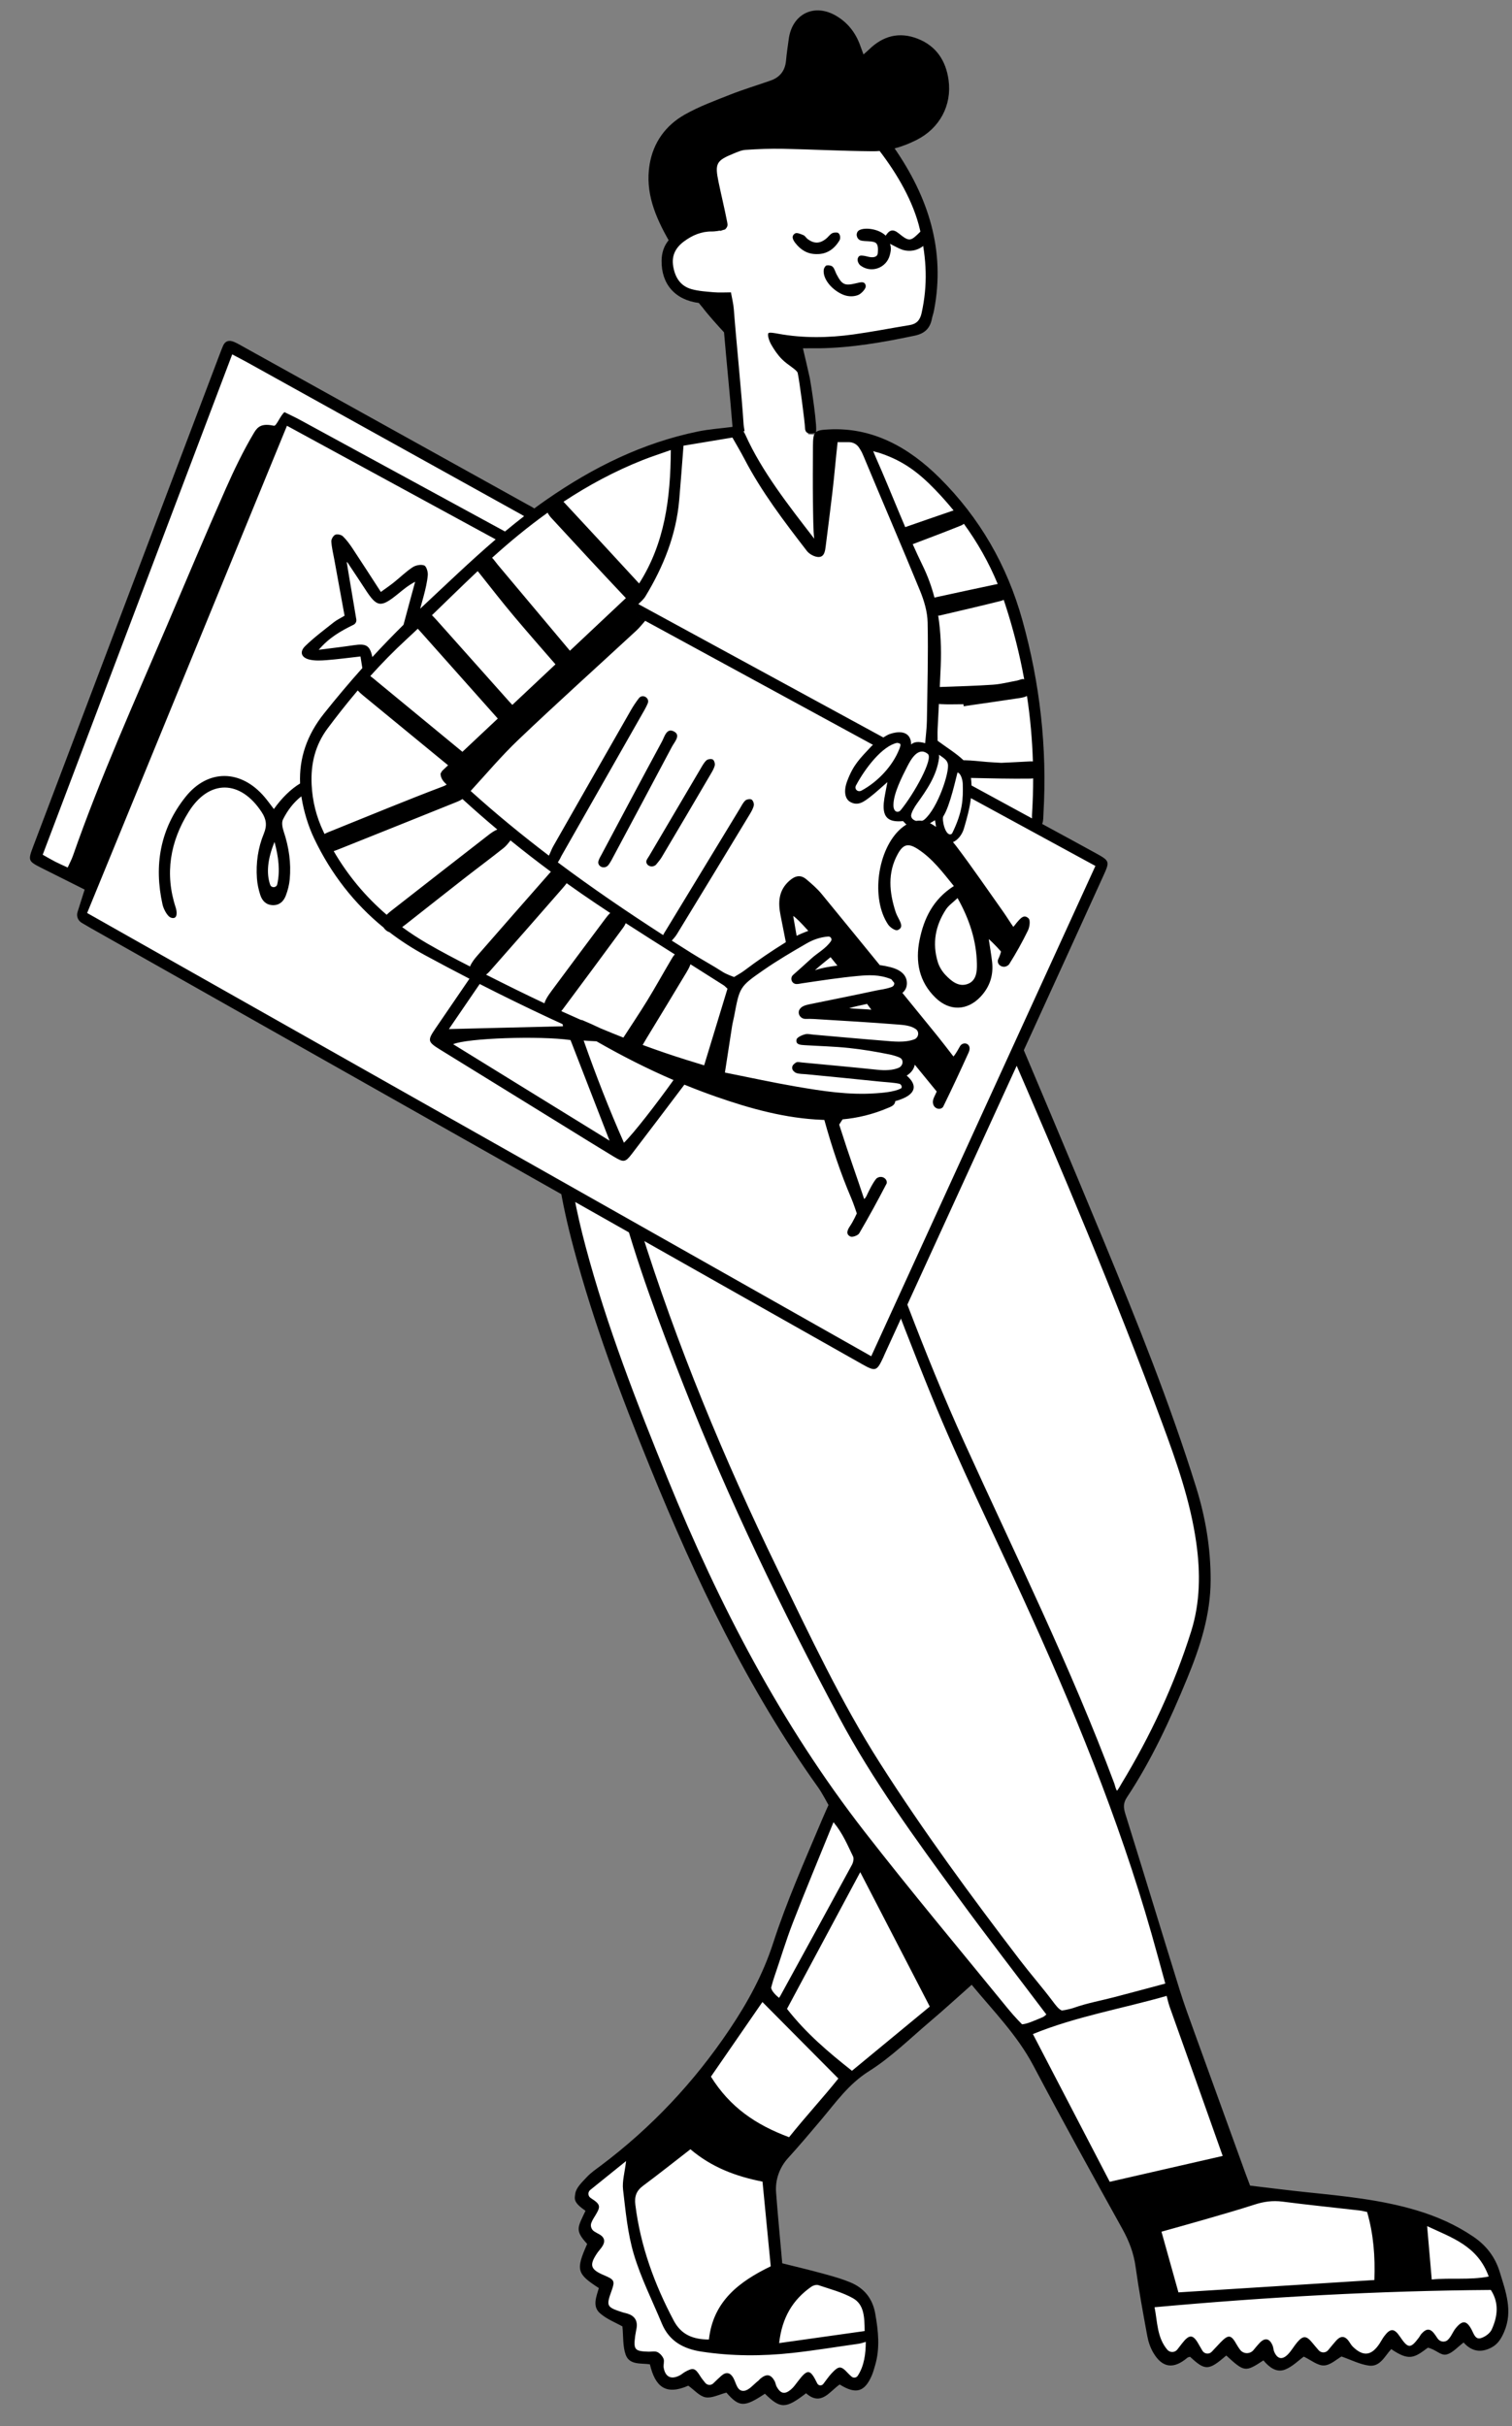 <svg viewBox="21.629 36.038 576.774 924.962" xmlns="http://www.w3.org/2000/svg" overflow="visible" xmlns:xlink="http://www.w3.org/1999/xlink" width="576.774px" height="924.962px"><rect x="21.629" y="36.038" width="576.774" height="924.962" fill="#808080" stroke="none"/><g id="Master/Character/Standing" stroke="none" stroke-width="1" fill="none" fill-rule="evenodd"><g id="Bottom/Standing" transform="translate(39, 389) scale(1 1)"><g id="Bottom/Standing/Pants and sandals" stroke="none" stroke-width="1" fill="none" fill-rule="evenodd"><path d="M204.72,482.965 L207.089,491.347 L208.517,504.183 L207.089,513.059 L213.745,519.984 L213.745,527.544 L222.96,534.573 L222.96,543.808 L233.446,547.848 L237.231,556.207 L245.59,554.308 L253.821,559.297 L259.992,556.207 L265.576,561.162 L276.638,556.207 L279.848,561.162 L290.131,556.207 L294.216,559.297 L304.763,554.308 L310.073,556.207 L315.322,545.92 L312.463,524.804 L295.108,515.118 L279.848,513.059 L275.567,470.94 L304.763,442.398 L353.917,399.602 L378.094,431.567 L412.845,494.942 L423.054,536.225 L427.922,546.057 L437.44,543.808 L446.193,546.057 L451.149,542.639 L459.067,546.057 L469.119,546.057 L472.989,547.848 L480.729,543.808 L488.305,546.057 L496.648,543.808 L508.458,545.92 L514.325,539.287 L521.046,542.639 L530.968,540.662 L538.776,540.662 L540.672,539.287 L548.297,540.662 L554.818,534.573 L554.818,521.012 L548.297,504.183 L521.046,491.347 L467.429,482.965 L454.575,481.685 L446.193,451.848 L416.35,360.798 L408.914,333.067 L425.69,302.886 L439.97,267.503 L442.891,240.135 L420.162,165.655 L393.166,101.672 L363.73,31.233 L348.595,1.11022302e-15 C278.209,-1.291 241.421,-1.937 238.231,-1.937 C235.041,-1.937 226.704,4.53 213.219,17.464 L198.485,45.471 L196.488,83.621 L204.72,129.144 L229.571,197.959 L258.163,264.513 L285.582,312.566 L301.398,334.801 L288.528,363.242 L272.125,407.973 L242.88,448.431 L204.72,482.965 Z" id="Fill" fill="#FFF"/><path d="M238.374,-3.986 C240.128,-3.804 241.132,-1.707 239.989,-0.363 C239.981,-0.356 239.976,-0.349 239.97,-0.342 C239.14,0.604 237.887,1.177 236.094,2.406 C253.248,13.422 271.926,15.371 291.333,16.545 C291.601,12.858 291.679,9.654 292.15,6.509 C292.306,5.465 293.364,3.883 294.2,3.75 C296.255,3.423 296.5,5.225 296.512,6.826 C296.539,10.019 296.521,13.211 296.521,16.33 C304.492,18.913 334.692,14.272 350.164,8.346 C349.501,6.852 348.681,5.421 348.259,3.882 C348.054,3.131 348.432,1.541 348.826,1.441 C349.757,1.206 351.124,1.306 351.822,1.875 C352.802,2.676 353.458,3.963 354.039,5.149 C357.471,12.15 361.136,19.057 364.181,26.227 C377.432,57.425 390.635,88.646 403.592,119.968 C416.402,150.938 428.918,182.038 438.908,214.065 C442.489,225.546 444.478,237.336 444.445,249.495 C444.41,262.792 440.409,275.024 435.461,287.026 C428.996,302.711 421.901,318.119 412.492,332.307 C411.006,334.548 411.195,336.298 411.928,338.647 C418.905,361 425.708,383.406 432.655,405.767 C434.348,411.217 436.34,416.578 438.279,421.95 C444.743,439.857 451.244,457.751 457.735,475.647 C458.253,477.076 458.807,478.493 459.493,480.306 C466.73,481.158 474.059,482.105 481.408,482.865 C495.416,484.317 509.434,485.674 523.008,489.734 C530.709,492.038 537.982,495.24 544.667,499.779 C549.601,503.127 553.005,507.565 554.727,513.231 C556.99,520.674 559.824,528.063 556.43,536.006 C555.336,538.569 554.054,540.731 551.545,542.049 C547.433,544.206 543.851,543.434 540.953,540.119 C538.653,541.815 536.731,544.15 534.393,544.694 C532.166,545.212 530.402,542.761 527.308,542.097 C522.021,546.089 520.069,547.206 513.337,542.642 C510.896,545.226 509.124,549.538 504.76,548.922 C501.31,548.433 498.032,546.733 494.363,545.462 C492.539,546.469 490.143,548.788 487.671,548.874 C485.221,548.958 482.694,546.789 479.977,545.503 C477.972,546.942 475.665,549.315 472.859,550.423 C469.482,551.755 466.713,549.471 464.573,546.942 C457.673,551.477 457.337,551.429 450.41,545.083 C443.633,550.894 442.405,550.938 436.603,545.572 C436.25,545.689 435.819,545.716 435.555,545.939 C430.327,550.367 426.03,549.847 422.619,544.089 C421.446,542.109 420.693,539.906 420.275,537.642 C418.647,528.841 417.037,520.027 415.802,511.165 C415.077,505.962 413.3,501.366 410.76,496.79 C399.293,476.147 387.874,455.471 376.838,434.594 C370.695,422.971 361.633,413.821 353.287,403.741 C347.824,408.576 342.795,413.189 337.591,417.595 C329.886,424.116 322.594,431.349 314.122,436.677 C306.378,441.544 301.511,448.524 295.933,455.145 C291.761,460.097 287.572,465.042 283.219,469.833 C279.989,473.39 278.309,478.094 278.673,482.885 C279.348,491.785 280.215,500.683 281.026,509.919 C286.314,511.246 291.268,512.404 296.172,513.747 L298.003,514.25 C301.057,515.093 304.11,515.982 307.016,517.196 C312.265,519.387 315.493,523.331 316.513,529.144 C317.678,535.775 318.39,542.343 316.423,548.928 C316.043,550.203 315.703,551.503 315.177,552.717 C312.445,559.019 309.113,559.983 302.936,556.124 C299.086,558.762 295.857,564.541 290.12,559.474 C282.297,565.477 280.379,565.479 274.418,559.654 C266.496,564.897 264.634,564.809 259.728,559.227 C256.95,559.933 254.2,561.433 251.78,561.016 C249.463,560.616 247.488,558.224 245.19,556.583 C236.484,560.402 232.547,556.898 230.545,548.438 C227.284,547.922 222.758,548.837 221.306,544.786 C220.15,541.56 220.445,537.812 220.064,533.995 C217.504,532.537 214.042,531.222 211.456,528.921 C208.473,526.266 210.166,522.559 211.064,519.365 C202.609,513.902 202.231,512.43 206.613,502.55 C201.839,497.311 202.959,496.343 205.974,489.91 C201.305,486.664 201.761,485.46 202.08,483.339 C202.422,481.054 204.731,478.935 206.494,477.032 C208.033,475.375 209.968,474.069 211.795,472.699 C231.162,458.158 247.478,440.799 260.995,420.651 C267.926,410.323 273.693,399.762 277.581,387.771 C282.739,371.866 289.586,356.494 296.091,341.054 C297.186,338.457 298.672,335.209 298.672,335.209 C298.672,335.209 296.168,330.513 294.774,328.566 C267.783,290.827 248.041,249.24 230.614,206.436 C219.476,179.078 209.075,151.475 201.459,122.89 C196.831,105.516 193.449,87.929 194.075,69.876 C194.357,61.725 195.234,53.495 196.863,45.51 C201.149,24.508 214.648,10.213 232.081,-0.943 C233.842,-2.069 235.643,-3.238 237.591,-3.918 C237.831,-4 238.095,-4.015 238.374,-3.986 Z M221.459,470.94 C216.586,474.866 212.323,478.302 207.795,481.951 C206.792,482.758 206.869,484.322 207.953,485.02 C212.191,487.745 211.804,488.327 209.004,492.865 C208.711,493.339 208.473,493.848 208.246,494.385 C207.718,495.638 208.202,497.096 209.36,497.804 C209.907,498.136 210.428,498.443 210.965,498.719 C213.409,499.98 213.664,501.702 212.143,503.837 C211.591,504.61 210.922,505.303 210.394,506.09 C207.322,510.68 207.846,512.283 213.1,514.501 C217.011,516.151 217.261,516.665 215.94,520.345 C213.805,526.297 213.971,526.624 220.214,528.64 C220.755,528.815 221.322,528.907 221.868,529.07 C224.665,529.899 225.92,531.733 225.454,534.659 C225.304,535.598 225.075,536.527 224.949,537.469 C224.228,542.888 224.701,543.455 230.023,543.62 C231.163,543.655 232.461,543.332 233.403,543.776 C234.392,544.242 235.346,545.312 235.751,546.34 C236.136,547.314 235.609,548.607 235.796,549.706 C236.418,553.328 238.712,554.373 242.003,552.617 C242.669,552.261 243.24,551.727 243.9,551.354 C247.039,549.572 247.807,549.847 249.737,552.937 C250.293,553.828 250.954,554.65 251.674,555.524 C252.443,556.46 253.854,556.54 254.723,555.697 C255.875,554.581 256.818,553.663 257.804,552.797 C259.69,551.141 261.27,551.604 262.422,553.713 C263.482,555.653 263.824,558.854 266.5,558.533 C268.407,558.306 270.081,556.086 271.846,554.739 C272.145,554.51 272.358,554.172 272.648,553.93 C275.033,551.947 276.684,552.2 278.123,554.823 C278.483,555.481 278.537,556.307 278.9,556.963 C280.396,559.67 282.006,560.019 284.36,558.026 C285.359,557.18 286.142,556.058 286.946,555.002 C290.717,550.05 291.654,550.139 294.38,555.715 L294.383,555.723 C294.824,556.621 296.066,556.721 296.678,555.929 C297.685,554.626 298.766,553.039 299.823,551.911 C302.634,548.908 303.417,548.922 306.115,551.84 C306.515,552.273 306.953,552.67 307.449,553.107 C308.168,553.743 309.301,553.604 309.828,552.801 C312.309,549.023 312.881,544.334 312.895,539.879 C312.895,539.879 310.96,540.49 310.255,540.587 C301.787,541.762 293.346,543.175 284.85,544.105 C273.288,545.37 261.702,545.355 250.161,543.587 C243.359,542.545 237.893,539.624 235.11,532.917 C231.469,524.147 227.133,515.58 224.428,506.528 C222.058,498.595 221.282,490.139 220.306,481.854 C219.93,478.665 220.948,475.312 221.459,470.94 Z M551.334,520.088 C508.487,520.394 465.991,522.779 423.054,526.673 C424.169,532.298 423.958,538.126 427.877,542.831 C428.891,544.049 430.762,544.043 431.737,542.793 C432.346,542.012 432.901,541.299 433.451,540.582 C436.326,536.837 437.75,536.915 439.949,540.916 C440.348,541.644 440.772,542.356 441.312,543.256 C442.081,544.536 443.863,544.724 444.879,543.632 C446.095,542.322 447.099,541.242 448.122,540.178 C451.264,536.914 452.25,537.092 454.377,540.901 C454.749,541.568 455.18,542.202 455.66,542.858 C456.921,544.578 459.478,544.623 460.824,542.968 C461.6,542.012 462.317,541.157 463.076,540.341 C465.158,538.1 467,538.521 468.129,541.413 C468.404,542.116 468.39,542.933 468.684,543.622 C469.881,546.43 471.738,546.857 473.91,544.656 C475.234,543.314 476.163,541.592 477.385,540.137 C479.699,537.382 480.966,537.445 483.211,540.203 C483.977,541.143 484.768,542.061 485.654,543.082 C486.613,544.187 488.341,544.164 489.271,543.036 C490.354,541.72 491.296,540.579 492.269,539.467 C493.793,537.725 495.411,537.357 496.999,539.418 C497.578,540.17 498.01,541.059 498.679,541.712 C502.62,545.563 505.753,545.211 508.828,540.617 C509.463,539.668 509.976,538.631 510.66,537.721 C513.002,534.598 514.481,534.646 516.64,537.849 C519.766,542.484 520.671,542.531 523.905,538.221 C524.246,537.767 524.485,537.226 524.86,536.805 C526.884,534.537 528.387,534.694 530.17,537.325 C530.459,537.75 530.748,538.176 531.031,538.597 C531.912,539.901 533.776,540.192 534.922,539.114 C536.235,537.877 536.809,536.072 537.877,534.744 C540.472,531.514 542.124,531.615 544.066,535.366 C544.867,536.914 545.455,539.037 547.476,538.465 C549.086,538.01 550.994,536.643 551.662,535.174 C553.933,530.191 554.547,525.036 551.334,520.088 Z M292.148,518.835 C284.96,523.858 280.929,530.698 279.848,540.348 C291.086,538.765 301.536,537.292 312.463,535.753 C312.405,530.354 312.254,525.614 307.977,523.222 C303.922,520.953 299.256,519.753 294.803,518.25 C294.056,517.998 292.849,518.344 292.148,518.835 Z M245.998,466.447 C239.71,471.315 233.912,475.936 227.961,480.353 C225.369,482.275 224.595,484.411 224.997,487.647 C226.951,503.36 232.266,517.895 239.646,531.794 C242.508,537.185 247.029,538.958 253.061,538.982 C254.648,524.373 264.623,516.892 276.638,511.067 C275.58,500.185 274.539,489.467 273.5,478.788 C263.307,476.779 254.132,473.346 245.998,466.447 Z M461.231,487.528 C454.912,489.574 448.516,491.387 442.136,493.24 C436.89,494.766 431.621,496.209 425.69,497.877 C428.008,506.163 430.087,513.598 432.163,521.012 C457.364,519.422 481.961,517.871 506.9,516.299 C507.239,507.232 506.571,498.815 504.129,490.361 C503.087,490.146 502.188,489.889 501.272,489.784 C491.455,488.661 481.622,487.667 471.824,486.402 C468.132,485.926 464.728,486.396 461.231,487.528 Z M527.028,495.75 C527.639,502.824 528.188,509.156 528.79,516.103 C536.021,515.356 543.113,516.398 550.524,514.97 C546.32,503.294 536.527,500.206 527.028,495.75 Z M427.67,407.973 C410.947,412.781 392.889,415.862 376.645,422.533 C386.519,441.504 396.162,460.031 405.958,478.854 C420.471,475.533 434.436,472.338 449.046,468.994 C442.188,449.687 435.527,430.884 428.799,412.106 C428.317,410.76 427.67,407.973 427.67,407.973 Z M273.465,410.307 C267.007,419.663 260.446,429.167 253.821,438.763 C261.113,450.428 270.874,457.089 283.634,461.851 C289.939,453.951 296.675,446.692 302.43,439.478 C292.658,429.637 283.304,420.216 273.465,410.307 Z M310.779,360.798 C301.029,378.989 291.882,396.054 282.841,412.92 C290.172,422.278 298.553,429.376 307.621,436.526 C317.559,428.331 327.341,420.263 337.306,412.046 C328.489,395.011 319.928,378.474 310.779,360.798 Z M226.347,9.13 C213.76,17.864 204.237,32.461 201.558,44.945 C198.858,57.526 197.857,70.174 198.874,82.999 C199.934,96.343 202.581,109.382 206.021,122.293 C214.135,152.732 225.563,181.983 237.433,211.093 C256.944,258.938 280.634,304.476 312.44,345.372 C330.212,368.22 348.825,390.415 367.121,412.853 C369.817,416.158 372.506,418.806 372.506,418.806 C374.223,418.7 376.521,417.731 380.428,416.07 C380.931,415.857 381.331,415.403 381.778,415.061 C370.394,399.984 358.853,385.1 347.75,369.896 C331.684,347.897 315.578,325.875 302.713,301.774 C280.818,260.755 260.607,218.929 243.564,175.619 C234.287,152.043 225.359,128.347 218.831,103.829 C213.576,84.091 210.143,64.07 208.501,43.66 C208.061,38.189 209.178,33.976 211.877,29.879 C216.372,23.056 221.209,16.457 226.347,9.13 Z M268.942,19.139 C255.04,37.811 238.947,51.142 213.694,45.407 C213.694,46.941 213.586,48.446 213.711,49.933 C215.562,72.048 220.108,93.644 226.709,114.788 C240.758,159.79 258.784,203.21 279.378,245.57 C291.535,270.577 303.358,295.779 318.343,319.287 C334.847,345.178 353.017,369.889 371.648,394.265 C375.697,399.562 380.102,404.587 384.115,409.909 C385.211,411.365 386.453,413.107 387.716,413.559 C387.716,413.559 390.442,413.162 392.376,412.478 C397.375,410.711 402.664,409.77 407.814,408.423 C414.037,406.798 420.246,405.119 427.151,403.279 C425.24,396.366 423.617,390.321 421.9,384.3 C409.275,340.032 391.783,297.634 372.661,255.86 C361.008,230.404 348.599,205.254 338.017,179.357 C324.194,145.524 311.837,111.089 298.862,76.908 C297.965,74.548 297.127,72.167 296.155,69.443 C295.72,68.224 296.414,66.883 297.661,66.543 C303.277,65.012 308.705,64.393 314.072,63.575 C314.649,63.487 315.853,64.546 315.959,65.204 C316.069,65.881 315.373,67.037 314.707,67.416 C313.581,68.055 312.221,68.343 310.926,68.611 C307.964,69.226 304.983,69.741 301.624,70.368 C302.22,72.299 302.648,73.918 303.217,75.485 C305.231,81.035 307.296,86.565 309.335,92.104 C322.296,127.309 334.889,162.654 350.426,196.853 C370.034,240.021 391.086,282.555 407.717,327.039 C407.937,327.629 408.221,329.163 408.743,329.758 C409.333,329.065 410.124,327.575 410.412,327.098 C421.519,308.784 430.553,289.501 436.994,269.061 C440.493,257.956 440.574,246.564 438.948,235.103 C436.709,219.329 431.442,204.411 425.956,189.589 C407.833,140.635 387.521,92.571 366.711,44.715 C366.354,43.894 365.794,43.161 365.392,42.49 C345.029,46.118 329.88,40.271 322.445,20.219 C313.872,20.862 305.598,21.483 297.004,22.128 C297.182,25.161 297.355,27.792 297.487,30.426 C297.793,36.515 298.137,42.603 298.34,48.696 C298.395,50.305 298.769,52.609 296.448,52.839 C294.007,53.08 294.147,50.829 294.034,49.149 C293.789,45.538 293.598,41.923 293.377,38.311 C293.042,32.827 292.699,27.344 292.34,21.526 C284.176,20.693 276.472,19.908 268.942,19.139 Z M300.575,341.754 C295.2,354.989 289.99,367.431 285.106,380.001 C282.425,386.901 280.314,394.022 277.899,401.027 C277.436,402.37 276.79,404.854 276.79,404.854 C276.956,406.095 278.428,407.609 279.804,408.736 C279.804,408.736 280.199,408.152 280.272,408.017 C289.406,391.362 298.542,374.709 307.606,358.015 C308.096,357.112 308.441,355.637 308.045,354.824 C305.949,350.529 304.14,346.019 300.575,341.754 Z M234.751,8.23 C227.493,13.824 215.35,30.768 213.219,38.741 C218.564,42.44 223.173,43.171 230.259,41.937 C244.922,39.38 254.865,30.245 263.243,18.823 C253.69,15.271 244.357,11.802 234.751,8.23 Z M353.458,12.625 C348.595,13.924 344.42,15.057 340.235,16.149 C336.11,17.225 331.974,18.259 327.875,19.304 C331.313,34.219 348.781,42.946 363.73,37.171 C360.324,29.031 356.926,20.909 353.458,12.625 Z M309.986,10.572 C310.184,13.194 308.31,14.9 305.12,14.996 C301.624,15.1 299.133,13.174 299.004,10.265 C298.897,7.878 301.062,6.095 304.177,6.002 C307.063,5.917 309.794,8.065 309.986,10.572 Z" id="Stroke" fill="#000"/></g></g><g id="Head" transform="translate(195, 0) scale(1 1)"><g id="Head/Short 3" stroke="none" stroke-width="1" fill="none" fill-rule="evenodd"><path d="M130.015,89.981 L135.218,89.674 C151.344,88.765 160.098,88.835 161.482,89.884 C178.494,112.89 184.577,135.585 179.73,157.97 C178.691,162.771 162.771,165.741 131.971,166.88 L131.033,166.914 L134.421,198.824 C134.797,200.3 135,201.87 135,203.5 C135,212.06 129.404,219 122.5,219 C115.596,219 110,212.06 110,203.5 C110,202.639 110.057,201.795 110.165,200.972 L108.534,200.973 L108.458,198.172 C107.621,168.403 106.149,152.179 104.04,149.5 C79.855,149.5 79.855,137.359 81.18,130.747 C82.505,124.136 96.417,121.438 98.77,121.438 C95.567,89.948 103.703,91.494 130.015,89.981 Z" id="Path" fill="#FFF"/><path d="M145.579,42.065 C149.966,44.639 152.961,48.445 154.71,53.225 C155.076,54.226 155.442,55.227 156.017,56.799 C157.102,55.834 157.661,55.376 158.176,54.873 C163.495,49.682 169.684,48.071 176.663,50.788 C183.779,53.557 187.465,59.216 188.471,66.536 C189.81,76.281 184.996,85.018 176.204,89.428 C173.521,90.774 170.744,91.872 167.892,92.619 L167.705,92.346 C180.694,111.102 187.399,131.431 182.902,154.476 C182.694,155.542 182.308,156.574 182.1,157.64 C181.393,161.258 179.301,163.216 175.618,163.993 C163.529,166.54 151.401,168.676 139.003,168.825 C137.208,168.846 135.412,168.828 132.918,168.828 C133.881,172.97 134.756,176.567 135.543,180.185 C135.831,181.505 138.883,200.887 137.713,201.131 C135.869,201.517 133.811,201.664 133.723,199.282 C133.624,196.64 131.524,180.844 130.921,178.234 C130.64,177.015 127.198,175.291 124.914,172.994 C123.27,171.34 121.912,169.333 120.755,167.298 C120.231,166.377 119.307,164.077 119.715,163.112 C119.938,162.581 122.494,163.095 123.427,163.266 C132.995,165.017 142.589,164.869 152.158,163.544 C159.337,162.55 166.46,161.155 173.617,159.983 C176.278,159.547 177.593,158.077 178.181,155.417 C180.534,144.768 180.18,134.983 177.579,123.677 C175.1,112.899 168.808,102.259 162.18,93.604 C161.278,93.68 160.369,93.715 159.455,93.707 C148.022,93.614 136.595,93.004 125.162,92.768 C120.456,92.671 115.734,92.877 111.035,93.179 C109.454,93.28 107.88,94.006 106.373,94.619 C99.874,97.268 99.27,98.39 100.711,105.352 C101.778,110.506 103.035,115.62 104.039,120.785 C104.252,121.879 104.252,122.479 103.224,123.516 C101.505,123.925 101.631,124.2 101.044,123.959 C100.942,124.007 100.831,124.04 100.713,124.057 C99.827,124.185 98.982,124.299 98.139,124.291 C94.132,124.253 90.695,125.752 87.563,128.066 C84.411,130.397 82.757,133.409 83.418,137.481 C84.116,141.778 86.153,145.101 90.467,146.292 C93.225,147.053 96.166,147.219 99.041,147.473 C100.993,147.645 102.972,147.505 105.453,147.505 C105.847,149.741 106.392,151.805 106.55,153.899 C107.392,165.128 109.59,186.677 110.291,197.916 C110.404,199.73 111.632,202.613 108.937,203.014 C105.808,203.481 106.172,200.348 106.016,198.316 C105.351,189.66 103.758,173.745 102.822,162.744 L102.939,162.872 C100.479,160.2 96.759,156.107 94.574,153.199 C94.365,152.919 93.716,152.232 93.196,151.543 L93.344,151.563 C84.166,150.422 78.887,144.368 79.002,135.42 C79.039,132.452 79.866,129.848 81.69,127.629 L81.737,127.711 C76.634,118.75 72.66,109.408 74.426,98.768 C75.817,90.391 80.512,83.888 87.769,79.765 C93.245,76.654 99.26,74.447 105.147,72.123 C110.203,70.128 115.426,68.56 120.559,66.761 C124.182,65.492 126.145,62.947 126.478,59.073 C126.711,56.362 127.143,53.668 127.5,50.968 C128.771,41.346 137.21,37.154 145.579,42.065 Z" id="Stroke" fill="#000"/></g></g><g id="Body" transform="translate(28, 114) scale(1.01 1)"><g id="Body/Drawings" stroke="none" stroke-width="1" fill="none" fill-rule="evenodd"><path d="M80.907,55 L8,246.958 L18.336,256.048 L28.019,260.217 L25.015,270.523 L322.094,442 L409,252.659 L386.67,237.795 C386.67,152.249 363.382,103.056 316.807,90.216 C305.284,87.04 276.481,86.35 267.585,86.35 C251.36,86.35 227.669,97.259 196.515,119.077 L80.907,55 Z" id="Fill" fill="#FFF"/><path d="M77.926,53.89 C78.725,52.008 80.201,51.62 81.946,52.336 C83.282,52.884 84.532,53.649 85.798,54.358 C121.428,74.323 157.057,94.29 192.682,114.267 C193.617,114.791 194.62,115.271 195.481,115.89 C197.058,114.712 198.655,113.556 200.273,112.424 C217.696,100.23 236.406,90.86 257.376,86.528 C261.628,85.65 266.002,85.364 270.318,84.792 C272.826,84.461 274.175,85.453 275.25,87.877 C281.392,101.732 291.63,114.875 301.226,127.419 C300.834,125.068 300.791,117.504 300.733,113.305 C300.644,106.96 300.694,98.299 300.733,91.956 C300.767,86.485 301.407,86.046 306.629,85.757 C323.17,84.844 336.891,92.523 348.567,104.242 C363.762,119.494 374.055,137.631 379.79,158.34 C386.483,182.5 389.228,207.105 387.797,232.153 C387.725,233.417 387.79,234.746 387.401,235.915 C387.375,235.994 387.336,236.075 387.286,236.157 L390.631,237.996 C396.2,241.055 401.777,244.099 407.328,247.19 C412.856,250.268 412.923,250.367 410.396,255.98 C401.683,275.343 392.941,294.693 384.177,314.033 C365.376,355.523 346.556,397.004 327.745,438.489 C327.595,438.82 327.475,439.164 327.322,439.493 C324.841,444.844 324.415,445.046 319.258,442.108 C288.34,424.498 257.443,406.849 226.541,389.212 C160.321,351.419 94.101,313.628 27.884,275.829 C26.767,275.192 25.663,274.531 24.518,273.841 C23.125,273.003 22.485,271.322 22.971,269.772 C23.868,266.908 24.734,264.14 25.66,261.187 C19.92,258.284 14.599,255.614 9.296,252.906 C4.362,250.386 4.227,250.095 6.151,244.965 C29.67,182.283 53.201,119.606 76.732,56.928 C77.115,55.91 77.499,54.891 77.926,53.89 Z M102.078,84.36 C76.774,146.637 51.742,208.245 26.603,270.12 C125.496,326.55 223.967,382.739 322.746,439.104 C351.093,376.523 379.16,314.56 407.416,252.182 C391.285,243.317 375.164,234.455 359.043,225.595 L360.392,226.335 C359.925,230.27 358.86,234.135 357.735,237.97 C357.027,240.383 355.365,242.346 353.629,243.099 C354.015,243.548 354.384,244.008 354.736,244.476 C360.917,252.697 366.672,261.239 372.595,269.654 C373.706,271.233 375.202,273.683 376.403,275.399 C376.606,275.201 376.758,275.024 376.884,274.858 C377.399,274.175 377.919,273.495 378.506,272.873 C379.557,271.762 380.653,270.708 382.172,272.18 C382.927,272.912 382.56,275.499 381.903,276.852 C379.794,281.212 377.44,285.471 374.879,289.581 C374.663,289.925 374.3,290.179 373.864,290.388 C372.376,291.1 370.521,290.082 370.547,288.433 C370.55,288.215 370.587,288.014 370.671,287.837 C371.027,287.081 371.713,285.397 371.74,284.778 C371.74,284.778 369.116,281.764 367.13,280.071 C367.551,282.928 368.043,285.776 368.379,288.643 C368.977,293.747 367.579,298.235 364.044,302.033 C359.048,307.399 352.392,307.641 347.096,302.5 C340.784,296.37 339.361,288.66 340.99,280.462 C342.611,272.31 346.015,264.957 353.954,259.841 C349.764,254.648 345.902,249.365 340.303,245.719 C336.711,243.38 334.811,243.874 332.755,247.653 C328.848,254.824 329.564,262.241 331.943,269.673 C332.237,270.59 332.695,271.461 333.135,272.322 C333.952,273.921 334.921,275.82 332.67,276.654 C331.838,276.961 329.86,275.622 329.138,274.544 C322.5,264.645 325.058,245.775 333.959,237.926 C334.649,237.317 335.354,236.794 336.071,236.362 C335.976,236.307 335.883,236.244 335.793,236.178 C335.642,236.068 334.809,235.084 334.755,235.089 C329.715,235.567 326.946,234.127 327.487,228.155 C327.696,225.843 328.265,223.566 328.854,220.228 C326.186,222.553 324.298,224.373 322.228,225.955 C320.079,227.6 317.817,229.465 314.849,227.8 C312.783,226.644 312.265,223.59 313.664,219.833 C315.987,213.605 318.343,211.384 322.779,206.577 C322.925,206.419 323.136,206.224 323.396,206.003 C292.471,189.005 261.54,172.005 230.579,154.987 L237.376,158.724 C236.203,160.107 235.162,161.398 233.963,162.519 C219.103,176.401 204.031,190.061 189.387,204.166 C183.05,210.272 177.377,217.064 171.446,223.595 C180.956,232.27 190.838,240.448 201,248.25 C201.147,247.943 201.298,247.641 201.418,247.352 C201.823,246.375 202.235,245.401 202.755,244.48 C212.482,227.24 222.218,210.004 231.983,192.785 C232.874,191.212 233.884,189.693 234.978,188.256 L234.978,188.256 L235.008,188.219 C236.403,186.418 239.231,188.163 238.317,190.248 C237.978,191.022 237.613,191.81 237.189,192.564 C226.71,211.196 216.198,229.81 205.699,248.43 C205.521,248.745 205.404,249.095 205.22,249.406 C204.948,249.865 204.685,250.38 204.379,250.822 C217.268,260.556 230.587,269.713 244.152,278.539 C244.477,277.834 244.939,277.149 245.34,276.481 C254.574,261.11 263.825,245.751 273.078,230.392 C273.729,229.31 274.28,228.102 275.166,227.255 C275.672,226.772 276.972,226.541 277.535,226.863 C278.094,227.183 278.541,228.409 278.394,229.102 C278.138,230.304 277.477,231.455 276.83,232.534 C267.703,247.758 258.57,262.977 249.375,278.158 C248.845,279.031 248.169,279.817 247.392,280.69 L247.42,280.656 C249.934,282.278 252.457,283.889 254.986,285.491 C258.82,287.919 262.821,290.086 266.619,292.566 C268.128,293.551 270.967,294.529 270.967,294.529 C272.041,293.814 273.433,293.124 274.905,291.998 C279.915,288.168 285.147,284.596 290.496,281.24 C289.839,277.849 289.177,274.458 288.504,271.07 C287.511,266.067 287.697,261.434 291.951,257.726 C294.024,255.918 296.061,255.435 298.19,257.237 C300.259,258.989 302.342,260.805 304.042,262.898 C312.325,273.092 320.582,283.309 328.831,293.531 L325.959,289.973 C327.372,290.171 328.782,290.448 330.187,290.819 C332.984,291.558 336.139,293.228 336.213,296.764 C336.249,298.487 335.561,299.695 334.518,300.585 C338.895,306.013 343.272,311.442 347.648,316.871 C349.469,319.13 351.736,322.148 353.798,324.829 C354.866,323.588 355.558,322.108 356.318,320.842 C356.952,319.788 358.447,319.474 359.328,320.332 C360.086,321.069 360.046,322.156 359.512,323.347 C356.415,330.255 353.245,337.134 349.935,343.942 C349.86,344.097 349.743,344.231 349.596,344.349 C348.43,345.291 346.676,344.614 346.202,343.193 C346.076,342.816 346,342.441 346.019,342.071 C346.086,340.804 346.915,339.578 347.475,338.179 C344.714,334.768 341.972,331.382 339.201,327.958 C338.871,329.546 337.915,331.017 336.135,332.106 C340.474,335.906 339.335,339.155 333.894,341.175 C333.217,341.427 332.525,341.652 331.822,341.854 C331.676,343.528 330.14,343.982 328.736,344.576 C323.29,346.878 317.688,348.272 311.924,348.794 L311.616,349.27 C311.343,349.697 310.639,350.788 310.639,350.788 C310.639,350.788 311.176,352.439 311.374,353.074 C313.966,361.396 317.344,370.813 320.049,379.101 C320.127,379.341 320.817,378.284 320.837,378.245 C320.876,378.168 320.915,378.09 320.954,378.011 C321.178,377.557 321.381,377.094 321.605,376.639 C322.473,374.881 323.357,373.052 324.575,371.502 C324.784,371.223 325.114,371.032 325.501,370.886 C326.924,370.35 328.589,371.299 328.625,372.817 C328.629,373.002 328.601,373.171 328.526,373.315 C325.237,379.701 321.822,386.027 318.215,392.239 C317.732,393.069 315.66,393.829 314.871,393.458 C312.987,392.571 313.815,390.855 314.695,389.542 C316.037,387.544 317.3,384.662 317.3,384.662 C317.3,384.662 316.102,380.968 315.213,378.871 C311.094,369.145 307.816,359.146 305.032,349.007 C304.797,349 304.559,348.993 304.322,348.983 C290.39,348.443 277.157,344.737 264.127,340.142 C260.094,338.72 256.112,337.19 252.178,335.562 C245.58,344.39 238.968,353.208 232.312,361.992 C229.862,365.225 229.242,365.286 225.526,363.02 C217.943,358.393 210.429,353.656 202.886,348.961 C188.574,340.051 174.252,331.154 159.953,322.222 C155.216,319.264 155.069,318.732 158.109,314.219 C162.601,307.551 167.125,300.905 171.63,294.246 L170.996,295.182 C165.377,292.253 159.789,289.264 154.234,286.225 C149.446,283.605 144.961,280.674 140.784,277.439 C140.195,277.265 139.633,276.9 139.115,276.358 C138.897,276.13 138.714,275.9 138.566,275.668 C127.498,266.563 118.725,255.21 112.362,241.751 C110.07,236.902 108.485,231.535 107.603,226.236 C107.57,226.037 107.539,225.838 107.508,225.639 C104.535,227.979 102.276,231.017 100.571,234.459 C99.976,235.659 100.363,237.601 100.834,239.024 C102.802,244.966 103.688,251.028 103.121,257.247 C102.927,259.379 102.384,261.541 101.616,263.543 C100.805,265.659 99.258,267.219 96.687,267.129 C94.131,267.038 92.69,265.408 91.993,263.237 C91.337,261.193 90.876,259.029 90.727,256.89 C90.32,251.024 91.137,245.254 93.355,239.822 C94.587,236.805 94.308,234.431 92.563,231.725 C84.542,219.285 72.661,219.035 64.921,231.613 C57.954,242.934 55.843,255.161 60.07,268.099 C60.481,269.361 60.993,272.71 58.362,271.934 C56.828,271.482 55.415,268.389 55.095,266.953 C51.76,251.971 54.184,237.994 63.767,225.859 C72.236,215.135 84.664,215.346 93.546,225.825 C94.715,227.204 95.755,228.69 97.135,230.493 C100.18,226.153 103.561,222.876 107.029,220.742 C106.632,211.082 109.621,202.238 116.035,194.108 C120.718,188.173 125.547,182.382 130.54,176.745 C130.312,175.298 130.089,173.825 129.841,172.316 C125.301,172.827 121.198,173.385 117.077,173.713 C114.939,173.884 112.688,173.996 110.631,173.521 C107.49,172.793 106.697,170.591 108.965,168.352 C112.301,165.061 116.098,162.228 119.764,159.282 C120.87,158.393 122.195,157.777 123.831,156.787 C122.54,149.653 121.254,142.557 119.973,135.458 C119.555,133.142 118.973,130.832 118.826,128.498 C118.771,127.631 119.547,126.278 120.309,125.918 C121.044,125.572 122.562,125.895 123.183,126.496 C124.601,127.866 125.784,129.517 126.874,131.176 C130.351,136.468 133.743,141.816 137.537,147.717 C139.324,146.403 140.901,145.331 142.381,144.138 C144.781,142.203 146.989,139.998 149.54,138.297 C150.697,137.526 152.685,137.149 153.906,137.615 C154.738,137.932 155.366,140.057 155.26,141.305 C155.03,143.991 154.387,146.662 153.701,149.284 C153.28,150.893 152.842,152.498 152.391,154.112 L153.044,153.492 L153.044,153.492 C162.257,144.802 171.344,135.972 180.904,127.685 C154.668,113.264 128.398,98.826 102.078,84.36 Z M214.136,318.746 C218.732,331.922 223.697,344.829 229.346,357.716 C232.939,354.24 241.676,342.845 248.066,333.814 C238.088,329.477 228.415,324.508 218.984,319.039 C216.965,318.94 215.296,318.847 214.136,318.746 Z M209.169,318.562 C197.538,316.889 170.193,317.801 164.84,320.141 C184.697,332.504 204.304,344.713 223.917,356.925 C219.029,344.211 214.145,331.504 209.169,318.562 Z M306.488,279.092 C303.383,279.341 300.735,280.326 298.301,281.744 C292.818,284.939 287.34,288.191 282.141,291.823 C272.96,298.238 273.052,298.366 270.952,309.557 C270.718,310.805 270.381,312.035 270.185,313.288 C269.301,318.944 268.449,324.605 267.482,330.951 C276.882,332.836 285.532,334.759 294.253,336.272 C304.269,338.011 314.327,339.61 324.573,338.851 C326.895,338.679 331.178,338.391 333.894,337.06 C334.632,336.698 334.153,335.406 333.351,335.228 C331.214,334.751 327.945,334.599 326.324,334.426 C316.942,333.424 307.547,332.53 298.157,331.593 C296.893,331.467 295.549,331.533 294.396,331.099 C294.014,330.955 293.683,330.676 293.37,330.351 C292.705,329.657 292.718,328.56 293.398,327.879 C293.704,327.574 294.027,327.297 294.391,327.097 C294.94,326.797 295.813,327.035 296.532,327.104 C306.107,328.021 315.688,328.892 325.253,329.906 C327.688,330.165 330.87,330.147 333.148,329.12 C334.733,328.405 335.137,326.175 333.623,325.319 C332.774,324.84 330.702,324.261 329.848,324.084 C324.718,323.027 319.531,322.14 314.324,321.586 C308.732,320.991 303.092,320.861 297.475,320.505 C296.019,320.412 294.113,320.304 294.536,318.351 C294.747,317.382 297.08,316.499 297.928,316.317 C298.874,316.115 299.99,316.43 300.948,316.5 C302.244,316.594 303.538,316.728 304.831,316.844 C307.359,317.07 309.888,317.296 312.415,317.521 C317.472,317.97 322.53,318.412 327.589,318.821 C331.134,319.109 335.358,319.638 338.977,318.303 C340.633,317.69 341.025,315.432 339.598,314.394 C337.662,312.988 334.882,312.805 332.687,312.629 C322.204,311.791 311.702,311.185 301.203,310.538 C300.108,310.47 299.009,310.474 297.902,310.49 C296.03,310.517 294.717,308.464 295.693,306.867 C296.428,305.661 297.889,305.236 299.471,304.91 C307.822,303.185 316.183,301.51 324.513,299.694 C326.283,299.307 328.042,299.198 330.348,298.369 C331.292,298.03 331.514,297.354 331.421,296.743 C330.557,295.673 329.694,294.602 328.831,293.532 L330.316,295.374 L330.215,295.331 C325.779,293.504 321.634,293.761 317.766,294.118 C310.737,294.765 303.748,295.87 296.759,296.906 C295.951,297.025 295.152,297.255 294.398,297.199 C292.661,297.069 291.949,294.884 293.244,293.72 C295.452,291.735 297.767,289.671 300.037,287.558 C302.406,285.352 305.471,283.819 307.53,280.861 C308.079,280.073 307.445,279.014 306.488,279.092 Z M254.464,289.662 L254.399,289.867 C254.071,290.824 253.543,291.771 253.035,292.63 C248.051,301.053 242.978,309.421 237.938,317.811 C237.446,318.629 236.971,319.458 236.414,320.424 C241.874,322.462 247.391,324.371 252.973,326.127 C255.029,326.774 257.088,327.406 259.639,328.199 C262.654,318.208 265.563,308.563 268.452,298.984 C267.816,298.404 267.468,297.979 267.027,297.696 C262.85,295.003 258.658,292.331 254.464,289.662 Z M230.032,273.994 L229.994,274.077 C229.757,274.588 229.472,275.138 229.112,275.633 C221.523,286.053 213.909,296.453 206.249,306.82 C206.059,307.078 205.87,307.315 205.682,307.532 C208.148,308.668 210.623,309.787 213.106,310.887 C213.342,310.897 213.566,310.941 213.771,311.027 C216.017,311.968 218.226,312.999 220.425,314.053 C223.315,315.276 226.218,316.467 229.135,317.624 L228.911,317.972 C232.05,313.07 235.247,308.279 238.234,303.36 C241.243,298.403 244.024,293.308 246.954,288.301 C247.431,287.486 247.92,286.573 248.557,285.902 C242.362,281.962 236.175,278.011 230.032,273.994 Z M174.87,297.191 L173.016,299.929 C169.775,304.715 166.522,309.519 163.236,314.373 C178.178,314.002 192.239,313.653 206.317,313.304 C206.292,313.079 206.244,312.807 206.178,312.496 C204.54,311.743 202.907,310.984 201.277,310.216 C192.401,306.039 183.598,301.687 174.87,297.191 Z M321.168,304.782 L321.081,304.8 C318.589,305.339 316.168,305.877 314.41,306.386 C315.942,306.657 321.203,306.777 322.796,306.997 C322.263,306.268 321.72,305.529 321.168,304.782 Z M207.708,258.764 L207.519,259.028 C207.086,259.611 206.615,260.169 206.14,260.716 C196.986,271.285 187.843,281.864 178.625,292.377 C178.215,292.845 177.748,293.262 177.279,293.636 C184.582,297.371 191.917,301.031 199.315,304.548 C199.456,304.037 199.68,303.492 199.988,302.913 C200.583,301.797 201.325,300.751 202.077,299.729 C208.744,290.659 215.415,281.592 222.125,272.554 C222.747,271.716 223.404,270.834 224.168,270.124 C222.448,268.984 220.733,267.834 219.024,266.677 C215.21,264.094 211.437,261.457 207.708,258.764 Z M355.35,264.428 C353.585,266.138 351.96,267.236 350.978,268.749 C346.963,274.925 345.727,281.671 347.879,288.792 C348.422,290.586 349.501,292.384 350.792,293.747 C352.935,296.008 355.586,298.317 358.903,297.269 C362.467,296.143 362.732,292.458 362.661,289.437 C362.461,280.776 359.941,272.711 355.35,264.428 Z M307.387,286.958 L307.178,287.131 C305.311,288.658 303.25,290.322 301.487,291.935 C304.257,290.965 307.928,290.427 309.558,290.238 L309.974,290.188 C309.102,289.09 308.237,288.01 307.387,286.958 Z M186.505,242.448 L186.386,242.596 C185.728,243.432 184.905,244.531 183.867,245.364 C178.914,249.345 173.819,253.15 168.827,257.084 C161.552,262.817 154.324,268.609 147.065,274.36 C146.61,274.72 146.151,275.076 145.686,275.423 L145.586,275.498 C148.559,277.703 151.685,279.767 154.959,281.691 C160.269,284.812 165.732,287.68 171.208,290.51 L171.243,290.423 L171.243,290.423 C171.865,288.955 172.903,287.611 173.958,286.388 C182.978,275.943 192.044,265.537 201.101,255.124 C201.315,254.877 201.53,254.628 201.752,254.387 C196.581,250.521 191.497,246.542 186.505,242.448 Z M293.27,271.259 C293.695,273.785 294.13,276.306 294.571,278.822 C295.983,278.1 297.466,277.494 298.968,276.925 C296.28,273.887 294.23,271.808 293.27,271.259 Z M168.359,226.668 L168.22,226.76 C167.642,227.132 167.013,227.441 166.397,227.692 C151.617,233.715 136.817,239.685 122.02,245.662 C121.262,245.968 120.499,246.271 119.726,246.536 C125.083,255.823 131.77,263.899 139.727,270.799 C140.276,270.239 140.884,269.727 141.497,269.244 C153.76,259.571 166.027,249.905 178.323,240.276 C179.301,239.51 180.372,238.775 181.508,238.283 C177.047,234.509 172.663,230.638 168.359,226.668 Z M97.376,243.03 C94.753,249.468 94.208,255.021 95.741,259.364 C96.198,260.66 98.116,260.527 98.406,259.183 C99.532,253.95 98.907,248.845 97.376,243.03 Z M81.393,57.149 C57.521,120.774 33.77,184.072 9.82,247.901 C11.489,248.846 12.982,249.745 14.525,250.547 C15.951,251.288 17.43,251.925 19.257,252.781 C19.99,251.141 20.739,249.752 21.249,248.282 C31.591,218.415 44.47,189.574 56.769,160.499 C64.124,143.111 71.366,125.672 78.953,108.384 C82.16,101.077 85.599,93.858 89.656,86.986 C91.058,84.612 92.663,83.371 97.149,84.36 C98.077,84.564 99.523,80.517 101.131,79.17 C103.014,80.115 105.116,81.088 107.143,82.201 C133.983,96.949 160.822,111.702 187.662,126.452 L184.429,124.674 C186.798,122.681 189.201,120.725 191.645,118.817 C191.209,118.562 190.775,118.297 190.339,118.053 C155.973,98.8 121.612,79.54 87.246,60.288 C85.517,59.32 83.754,58.413 81.393,57.149 Z M243.714,204.726 C244.694,202.899 245.481,199.258 248.437,201.032 C250.815,202.458 248.418,204.932 247.474,206.733 C240.246,220.513 232.959,234.261 225.683,248.015 C225.006,249.292 224.375,250.615 223.526,251.773 C223.421,251.915 223.298,252.045 223.159,252.168 C222.063,253.139 220.25,252.789 219.75,251.413 C219.682,251.227 219.645,251.045 219.649,250.864 C219.675,249.865 220.353,248.851 220.855,247.9 C228.447,233.494 236.014,219.075 243.714,204.726 Z M260.515,211.909 C261.032,211.441 262.341,211.262 262.902,211.6 C263.437,211.924 263.808,213.167 263.644,213.863 C263.363,215.062 262.676,216.189 262.043,217.279 C255.947,227.773 249.855,238.271 243.684,248.722 C243.112,249.69 242.4,250.575 241.577,251.567 C240.584,252.766 238.633,252.619 237.946,251.222 C237.861,251.048 237.806,250.879 237.787,250.707 C237.707,249.957 238.445,249.09 238.895,248.317 C245.371,237.205 251.853,226.096 258.353,214.998 C258.989,213.91 259.605,212.73 260.515,211.909 Z M355.324,216.557 C354.829,218.283 352.511,229.352 349.965,233.269 C349.315,234.267 350.708,241.058 352.972,240.047 C353.146,239.969 353.277,239.809 353.36,239.638 C357.274,231.578 357.487,226.668 357.312,220.875 C357.272,219.522 356.65,216.848 355.324,216.557 Z M128.805,185.275 L128.045,186.181 C124.397,190.563 120.888,195.068 117.48,199.667 C112.702,206.119 111.012,213.294 111.39,221.188 C111.69,227.455 113.151,233.375 115.807,239.027 C115.958,239.349 116.111,239.669 116.265,239.988 L116.255,239.993 C117.197,239.46 118.232,239.085 119.241,238.676 C133.186,233.008 147.07,227.179 161.129,221.81 C161.614,221.624 162.03,221.406 162.391,221.162 C161.166,220.037 160.115,218.797 160.082,216.981 C160.422,216.426 160.553,216.06 160.805,215.821 L162.931,213.802 L160.007,211.381 C150.181,203.242 140.42,195.16 130.675,187.059 C130.017,186.512 129.382,185.915 128.805,185.275 Z M346.824,234.752 C346.256,235.086 345.618,235.489 344.944,235.886 C345.383,236.102 345.824,236.354 346.265,236.645 C346.583,236.855 346.9,237.071 347.215,237.293 C347.098,236.529 346.995,235.475 346.824,234.752 Z M348.347,209.778 L348.377,210.935 C347.499,217.741 343.761,223.138 339.966,228.485 C339.173,229.602 337.68,232.053 337.82,233.17 C337.937,234.104 338.729,234.737 339.692,235.007 C340.437,234.893 341.189,234.88 341.947,234.972 C342.288,234.86 342.601,234.692 342.861,234.466 C347.914,230.085 352.392,216.303 351.677,213.27 C351.357,211.654 349.875,210.919 348.347,209.778 Z M360.406,218.635 L360.415,218.701 L360.415,218.701 C360.535,219.641 360.604,220.576 360.629,221.506 C370.628,227.002 380.631,232.499 390.631,237.996 L383.46,234.054 C383.43,233.195 383.481,232.32 383.531,231.464 C383.778,227.223 383.902,222.998 383.901,218.788 C383.572,218.849 383.22,218.884 382.848,218.89 C375.37,218.997 367.887,218.785 360.406,218.635 Z M336.392,214.204 C334.415,218.106 331.133,224.526 331.129,228.977 C331.126,231.891 333.029,231.949 333.83,230.967 C338.917,224.736 346.41,211.087 344.069,209.439 C340.449,206.513 337.662,211.694 336.392,214.204 Z M332.554,205.243 C326.962,206.397 320.48,214.866 316.979,221.514 C316.269,222.865 317.641,224.238 319.113,223.433 C325.295,220.054 330.844,214.048 333.333,207.655 C334.17,205.506 333.839,205.526 332.554,205.243 Z M381.569,187.378 L381.515,187.409 C380.663,187.857 379.566,188.052 378.594,188.202 C371.626,189.28 364.644,190.27 357.667,191.289 C357.636,191.034 357.605,190.778 357.574,190.524 C354.673,190.524 351.764,190.655 348.873,190.481 C348.679,190.469 348.489,190.45 348.303,190.423 C348.138,193.55 347.972,196.677 347.827,199.805 C347.743,201.606 347.815,203.415 347.815,204.458 C351.411,207.146 354.824,209.229 357.61,211.9 C357.745,211.89 357.881,211.886 358.018,211.888 C360.903,211.928 363.781,212.326 366.663,212.551 C368.106,212.664 369.551,212.731 371.84,212.871 C374.796,212.725 378.59,212.563 382.381,212.341 C382.87,212.312 383.348,212.302 383.802,212.335 C383.548,203.953 382.802,195.634 381.569,187.378 Z M151.489,161.742 L150.117,163.053 C149.159,163.961 148.197,164.865 147.231,165.765 C142.429,170.235 137.888,174.921 133.553,179.784 C134.408,180.405 135.207,181.12 136.021,181.797 C146.695,190.663 157.362,199.539 168.339,208.669 L181.7,195.99 L180.743,194.904 C171.789,184.746 162.34,174.024 152.891,163.302 C152.429,162.778 151.949,162.268 151.489,161.742 Z M270.314,88.855 C264.049,89.906 257.862,90.945 251.842,91.956 C251.266,99.354 250.794,106.026 250.22,112.688 C249.074,125.988 244.277,138.045 237.473,149.379 C236.799,150.502 235.761,151.429 234.775,152.343 C266.193,169.609 297.611,186.874 329.027,204.14 L327.307,203.193 C328.281,202.579 329.171,202.083 329.707,201.899 C334.925,200.113 337.82,201.899 337.82,205.879 C338.865,204.905 340.443,204.599 343.11,205.38 C343.338,202.53 343.722,199.694 343.766,196.852 C343.96,184.345 344.3,171.83 344.046,159.329 C343.964,155.278 342.723,151.063 341.179,147.26 C334.22,130.116 326.915,113.111 319.868,96.001 C319.462,95.014 319.114,94.194 318.434,93.166 C317.457,91.365 315.856,90.605 314.227,90.605 C312.797,90.637 312.137,90.599 310.053,90.599 C309.396,96.31 308.761,104.006 308.083,109.696 C307.265,116.542 306.439,123.389 305.555,130.228 C305.324,132.016 305.09,134.365 302.899,134.397 C301.402,134.42 299.391,133.329 298.45,132.097 C289.856,120.843 281.299,109.548 274.788,96.887 C273.472,94.328 271.99,91.854 270.314,88.855 Z M174.114,139.783 L172.849,140.984 C167.463,146.134 162.175,151.389 156.835,156.589 C158.084,157.848 159.251,159.198 160.429,160.53 C168.968,170.187 177.49,179.858 186.024,189.518 C186.39,189.932 186.764,190.338 187.184,190.786 L203.484,175.317 C198.119,169.082 192.919,163.104 187.847,157.017 C183.434,151.719 179.218,146.255 174.957,140.832 C174.694,140.497 174.395,140.145 174.114,139.783 Z M372.776,150.726 L372.738,150.747 C372.356,150.934 371.94,151.081 371.51,151.19 C363.817,153.145 356.079,154.921 348.357,156.764 C348.247,156.74 348.138,156.717 348.03,156.694 C349.018,162.974 349.234,169.375 348.995,175.882 C348.895,178.579 348.772,181.275 348.638,183.97 C348.816,183.956 348.998,183.946 349.182,183.939 C355.696,183.702 362.216,183.536 368.716,183.083 C371.771,182.869 374.787,182.07 377.816,181.516 C378.705,181.354 379.75,180.72 380.425,181.007 L380.527,181.05 C378.8,171.465 376.416,161.968 373.384,152.559 C373.186,151.945 372.984,151.334 372.776,150.726 Z M124.689,136.314 L124.645,136.32 C125.69,142.961 127.155,151.262 128.266,158.195 C128.4,159.032 127.968,159.852 127.208,160.231 C122.403,162.62 118.036,165.078 114.072,169.778 C119.196,169.107 123.251,168.644 127.286,168.03 C131.952,167.321 133.376,168.065 134.32,172.541 C138.147,168.348 142.07,164.243 146.096,160.229 C147.539,154.846 149.036,149.143 150.491,143.825 C147.69,145.339 145.86,146.947 144.069,148.415 C137.426,153.861 136.074,153.649 131.525,146.535 C129.653,143.608 127.72,140.719 125.814,137.813 C125.814,137.813 124.874,136.185 124.645,136.32 Z M200.514,117.504 L200.483,117.527 C193.199,122.796 186.25,128.567 179.551,134.699 C180.333,135.501 180.989,136.512 181.717,137.385 C190.776,148.264 199.831,159.147 208.868,170.044 L208.944,170.137 C215.992,163.446 223.04,156.753 230.085,150.058 C230.006,149.98 229.929,149.899 229.851,149.816 C220.441,139.758 211.131,129.608 201.852,119.429 C201.341,118.868 200.883,118.206 200.514,117.504 Z M357.725,121.718 L357.661,121.781 C357.407,122.015 357.099,122.212 356.738,122.36 C350.769,124.81 344.725,127.081 338.41,129.511 C339.629,132.273 340.888,135.016 342.2,137.733 C344.128,141.726 345.574,145.778 346.629,149.884 C346.908,149.806 347.195,149.738 347.483,149.675 C354.887,148.049 362.292,146.42 369.709,144.849 C369.977,144.793 370.247,144.741 370.516,144.7 C367.165,136.5 362.871,128.85 357.725,121.718 Z M247.046,93.613 C242.912,95.095 239.657,96.149 236.487,97.417 C225.822,101.684 215.89,107.082 206.522,113.329 L206.307,113.096 C215.93,123.53 225.518,133.999 235.077,144.493 L235.011,144.597 C244.716,129.284 246.956,112.208 247.046,93.613 Z M323.482,94.01 C324.312,96.147 325.859,99.614 326.752,101.724 C329.746,108.795 332.597,115.935 335.592,123.006 L335.531,123.027 C341.513,120.933 347.482,118.806 353.48,116.763 C353.603,116.721 353.727,116.682 353.851,116.646 C351.641,113.906 349.299,111.247 346.831,108.668 C340.733,102.295 334.982,97.886 326.64,94.984 C325.638,94.563 324.264,94.367 323.482,94.01 Z" id="Stroke" fill="#000"/></g></g><g id="Face" transform="translate(324, 111) scale(1 1)" fill="#000"><g id="Face/Pleased" stroke="none" stroke-width="1" fill="none" fill-rule="evenodd"><path d="M15.289,26.765 C15.992,27.5 16.237,28.659 16.736,29.605 C18.87,33.66 19.821,34.093 24.363,33.004 C25.792,32.661 27.566,32.102 27.877,33.998 C28.029,34.919 26.718,36.391 25.709,37.105 C25.293,37.401 24.848,37.59 24.386,37.721 C22.672,38.209 20.823,38.051 19.179,37.361 C15.124,35.66 11.401,31.488 11.859,27.86 C11.935,27.253 12.482,26.326 12.946,26.235 C13.689,26.09 14.81,26.264 15.289,26.765 Z M51.866,12.066 C53.724,12.789 52.974,14.398 52.313,15.723 C50.35,19.662 45.964,21.593 41.808,20.241 C40.456,19.802 38.793,18.794 37.144,17.994 C37.716,19.756 37.393,20.968 37.079,22.224 C35.835,27.206 29.998,29.352 25.885,26.279 C25.208,25.773 24.576,24.498 24.819,23.633 C25.129,22.529 25.784,22.415 26.581,22.485 C27.593,22.573 28.342,22.82 29.049,22.971 C30.594,23.302 32.371,23.186 32.488,21.445 C32.577,20.136 32.699,18.311 31.642,17.599 C30.47,16.808 27.574,17.146 26.058,16.739 C26.022,16.73 25.986,16.718 25.949,16.706 C24.367,16.188 23.873,14.009 25.164,12.957 C25.251,12.886 25.342,12.825 25.44,12.775 C27.757,11.592 32.963,12.361 35.487,14.889 C36.944,12.636 38.272,12.258 40.43,13.986 C44.602,17.328 44.937,17.113 48.814,13.261 C49.553,12.527 51.099,11.768 51.866,12.066 Z M17.393,13.857 C18.263,14.518 18.263,16.012 17.875,16.663 C15.906,19.968 13.05,22.038 8.98,21.914 C5.629,21.894 3.075,20.308 1.077,17.762 C0.159,16.593 -0.732,15.052 0.936,14.03 C1.623,13.609 3.111,14.284 4.135,14.703 C4.754,14.957 5.131,15.748 5.708,16.176 C8.136,17.976 10.269,17.976 12.646,16.142 C13.501,15.481 14.13,14.475 15.05,13.969 C15.702,13.611 17.066,13.608 17.393,13.857 Z" id="Stroke" fill="#000"/></g></g></g></svg>